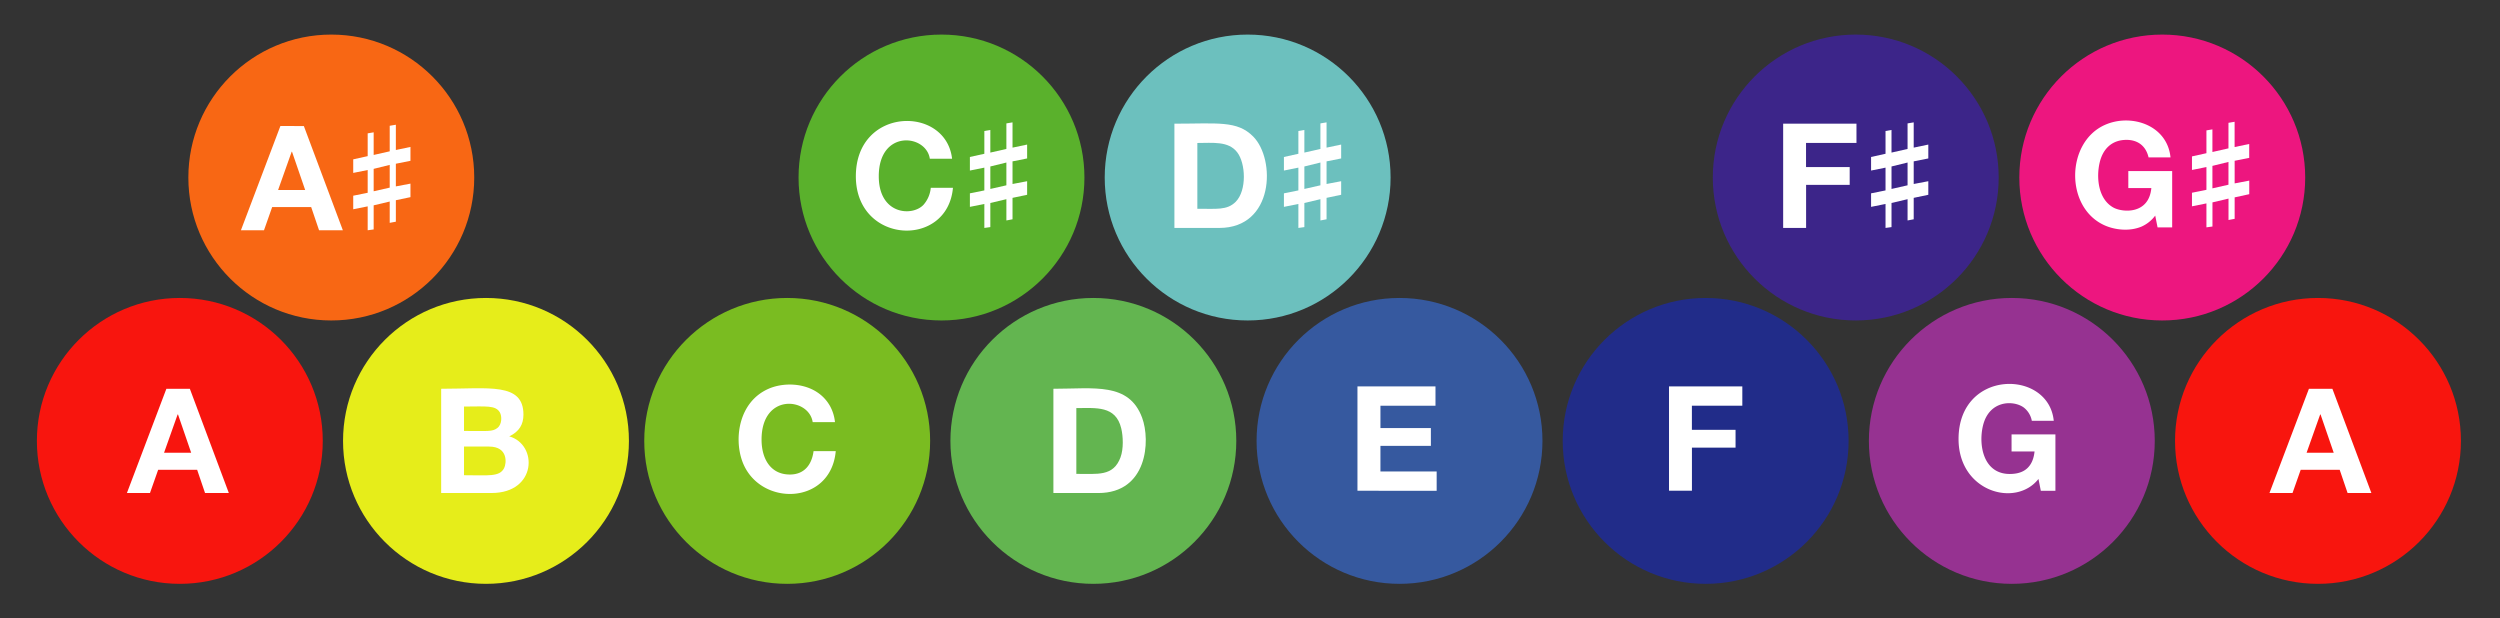 <svg id="Keys" xmlns="http://www.w3.org/2000/svg" viewBox="0 0 1140 282">
  <rect x="0" y="0" width="1140" height="282" fill="#333333" stroke="none"/>
  <defs>
    <style>
      .cls-1 {
        fill: #ed167f;
      }

      .cls-2 {
        fill: #963291;
      }

      .cls-3 {
        fill: #3c2589;
      }

      .cls-4 {
        fill: #212c89;
      }

      .cls-5 {
        fill: #36599f;
      }

      .cls-6 {
        fill: #6cc0be;
      }

      .cls-7 {
        fill: #63b550;
      }

      .cls-8 {
        fill: #5ab12c;
      }

      .cls-9 {
        fill: #7abc21;
      }

      .cls-10 {
        fill: #f8150e;
      }

      .cls-11 {
        fill: #e6ed1a;
      }

      .cls-12 {
        fill: #f86714;
      }

      .cls-13 {
        fill: #fff;
      }
    </style>
  </defs>
  <title>circles</title>
  <g id="circles">
    <g id="Notes">
      <circle id="key12" class="cls-1" cx="985.99" cy="80.95" r="65.18"/>
      <circle id="key11" class="cls-2" cx="917.39" cy="201.05" r="65.18"/>
      <circle id="key10" class="cls-3" cx="846.22" cy="80.95" r="65.18"/>
      <circle id="key9" class="cls-4" cx="777.78" cy="201.05" r="65.18"/>
      <circle id="key8" class="cls-5" cx="638.18" cy="201.05" r="65.18"/>
      <circle id="key7" class="cls-6" cx="568.93" cy="80.95" r="65.18"/>
      <circle id="key6" class="cls-7" cx="498.57" cy="201.05" r="65.18"/>
      <circle id="key5" class="cls-8" cx="429.32" cy="80.95" r="65.18"/>
      <circle id="key4" class="cls-9" cx="358.96" cy="201.05" r="65.18"/>
      <circle id="key1" class="cls-10" cx="1057" cy="201.05" r="65.18"/>
      <circle id="key3" class="cls-11" cx="221.61" cy="201.05" r="65.18"/>
      <circle id="key2" class="cls-12" cx="151.07" cy="80.95" r="65.18"/>
      <circle id="key1-2" data-name="key1" class="cls-10" cx="82" cy="201.05" r="65.18"/>
    </g>
    <g id="letters">
      <path class="cls-13" d="M347.27,200.47c0,8.59,4,15.91,12.92,15.91,6.62,0,10-4.54,10.79-10.65H381.1c-2.26,25-35.22,25.43-42.68,4.43-3.73-10.49-1.47-26.92,12-32.86,8.21-3.64,22.08-2.78,28.07,7.86a19.16,19.16,0,0,1,2.26,7.32H370.58C368.92,181.28,347.27,179,347.27,200.47Z"/>
      <g>
        <path class="cls-13" d="M400.72,80.37c0,17.59,15.37,18.46,20.41,13a13.55,13.55,0,0,0,3.3-7.72h10.12c-2.51,27.83-44.28,25.7-44.28-5.26,0-31.83,41.11-32.44,43.88-8H424C422.36,61.14,400.72,58.92,400.72,80.37Z"/>
        <path class="cls-13" d="M448.86,103.94V93l-6.59,1.33V88.16l6.59-1.33V76.44l-6.59,1.33V71.58l6.59-1.46V59.73l2.73-.47V69.58l7.32-1.66V56.27l2.8-.47V67.32l6.66-1.4v6.33l-6.66,1.33V83.9l6.66-1.27v6.19l-6.66,1.4V100l-2.8.53V90.83l-7.32,1.73v11Zm2.73-17.78,7.32-1.66V74.11l-7.32,1.8Z"/>
      </g>
      <path class="cls-13" d="M520.8,190.46c3.94,10.61,2.32,34.36-19.94,34.36H480.35V177.28C499,177.28,514.77,174.23,520.8,190.46Zm-9.82,18c1.38-3.76,1.2-9.43.3-13.15-2.52-10.46-11.58-9.22-20.47-9.22v30C500.42,216,507.68,217.48,511,208.44Z"/>
      <g>
        <path class="cls-13" d="M571.46,62.26C581.8,72.71,581,103.94,556,103.94H535.53V56.4C555.21,56.4,564.14,54.86,571.46,62.26ZM563.5,92c5.12-5.22,4.53-17.54.67-22.54-4-5.23-11.1-4.26-18.18-4.26v30C554.62,95.15,559.53,96,563.5,92Z"/>
        <path class="cls-13" d="M592.06,103.94V93l-6.59,1.33V88.16l6.59-1.33V76.44l-6.59,1.33V71.58l6.59-1.46V59.73l2.73-.47V69.58l7.32-1.66V56.27l2.8-.47V67.32l6.66-1.4v6.33l-6.66,1.33V83.9l6.66-1.27v6.19l-6.66,1.4V100l-2.8.53V90.83l-7.32,1.73v11Zm2.73-17.78,7.32-1.66V74.11l-7.32,1.8Z"/>
      </g>
      <path class="cls-13" d="M654.58,176.2V185h-25.1v10.19h23v8.12h-23V215h25.64v8.79H619V176.2Z"/>
      <path class="cls-13" d="M794.5,176.2V185h-23v11h19.91v8.12H771.52v19.64H761.07V176.2Z"/>
      <g>
        <path class="cls-13" d="M846.55,56.4v8.79h-23v11h19.91V84.3H823.58v19.64H813.12V56.4Z"/>
        <path class="cls-13" d="M859.8,103.94V93l-6.59,1.33V88.16l6.59-1.33V76.44l-6.59,1.33V71.58l6.59-1.46V59.73l2.73-.47V69.58l7.32-1.66V56.27l2.8-.47V67.32l6.66-1.4v6.33l-6.66,1.33V83.9l6.66-1.27v6.19l-6.66,1.4V100l-2.8.53V90.83l-7.32,1.73v11Zm2.73-17.78,7.32-1.66V74.11l-7.32,1.8Z"/>
      </g>
      <path class="cls-13" d="M893.1,200.2c0-32,41.09-31.94,43.41-8.32h-10a10,10,0,0,0-3.6-6c-4.67-3.5-15.88-3.47-18.68,8.25-2.12,8.86.18,22,12.22,22q5.2,0,8-2.63t3.3-7.62H917.27v-7.79h20v25.7h-6.66l-1.07-5.39C919.25,231.6,893.1,224.31,893.1,200.2Z"/>
      <path class="cls-13" d="M1063.57,177.28l17.78,47.54H1070.5l-3.6-10.59h-17.78l-3.73,10.59h-10.52l18-47.54Zm.6,29.16-6-17.45H1058l-6.19,17.45Z"/>
      <path class="cls-13" d="M86.57,177.28l17.78,47.54H93.5l-3.6-10.59H72.12l-3.73,10.59H57.87l18-47.54Zm.6,29.16-6-17.45H81l-6.19,17.45Z"/>
      <g>
        <path class="cls-13" d="M138.56,57.48,156.34,105H145.49l-3.6-10.59H124.11L120.38,105H109.86l18-47.54Zm.6,29.16-6-17.45H133l-6.19,17.45Z"/>
        <path class="cls-13" d="M167.66,105V94.1l-6.59,1.33V89.24l6.59-1.33V77.52l-6.59,1.33V72.66l6.59-1.46V60.81l2.73-.47V70.66L177.71,69V57.35l2.8-.47V68.4l6.66-1.4v6.33l-6.66,1.33V85l6.66-1.27V89.9l-6.66,1.4v9.79l-2.8.53V91.9l-7.32,1.73v11Zm2.73-17.78,7.32-1.66V75.19L170.39,77Z"/>
      </g>
      <path class="cls-13" d="M238.69,189.06c0,4.42-1.84,7.71-6.46,9.92,13.16,3.78,12.54,25.83-8.06,25.83h-23V177.28C222.84,177.28,238.69,174.29,238.69,189.06Zm-11.92,6.12c2.21-1.64,2.11-5.43,1.2-7.06-1.95-3.45-6.29-2.73-16.38-2.73v11.12C222.72,196.52,224.46,196.91,226.77,195.19Zm3.1,18.31c1.1-2.09,2-9.86-6.89-9.86H211.59V216.7C222.76,216.7,227.73,217.55,229.86,213.5Z"/>
      <g>
        <path class="cls-13" d="M976.57,103.31c-5.54,2.34-12.13,1.51-16.68-.47-18.37-8-17.93-38,0-45.91,11.89-5.27,28.41.05,29.86,14.85h-10c-1.27-5.42-5.09-8-10.06-8-6.65,0-10.75,4.09-12.22,10.25-1.65,6.93-.72,16.76,6.23,20.61,4.08,2.26,16.17,3.29,17.31-8.89H970.51V78h20v25.7h-6.66l-1.07-5.39A15.62,15.62,0,0,1,976.57,103.31Z"/>
        <path class="cls-13" d="M1006.13,103.67V92.75l-6.59,1.33V87.89l6.59-1.33V76.17l-6.59,1.33V71.32l6.59-1.46V59.46l2.73-.47V69.31l7.32-1.66V56l2.8-.47V67.05l6.66-1.4V72L1019,73.31V83.63l6.66-1.27v6.19L1019,90v9.79l-2.8.53V90.56l-7.32,1.73v11Zm2.73-17.78,7.32-1.66V73.84l-7.32,1.8Z"/>
      </g>
    </g>
  </g>
</svg>
